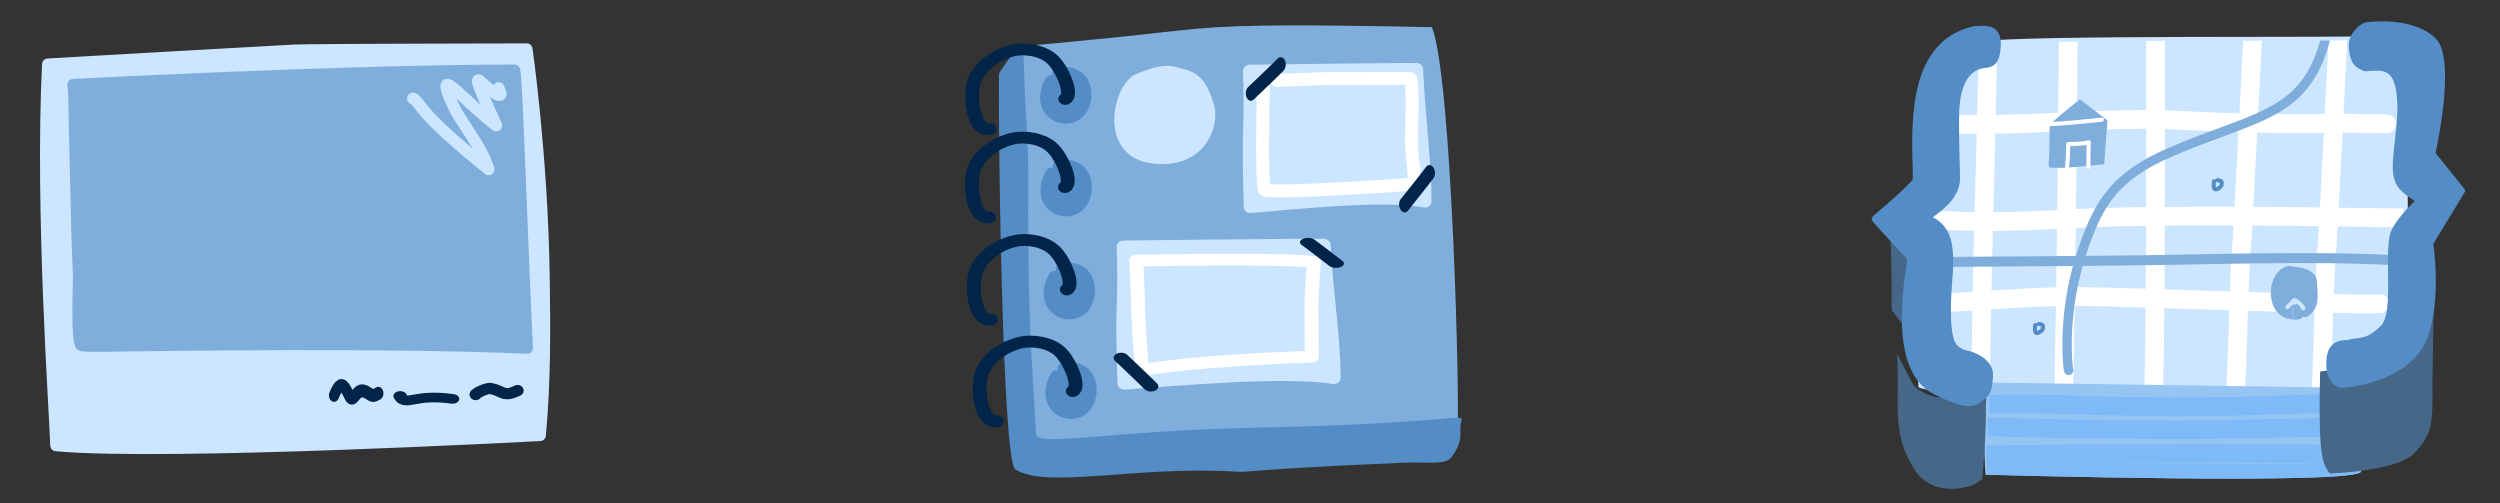 <?xml version="1.0" encoding="UTF-8" standalone="no"?>
<!DOCTYPE svg PUBLIC "-//W3C//DTD SVG 1.1//EN" "http://www.w3.org/Graphics/SVG/1.1/DTD/svg11.dtd">
<svg width="100%" height="100%" viewBox="0 0 2127 428" version="1.1" xmlns="http://www.w3.org/2000/svg" xmlns:xlink="http://www.w3.org/1999/xlink" xml:space="preserve" xmlns:serif="http://www.serif.com/" style="fill-rule:evenodd;clip-rule:evenodd;stroke-linejoin:round;stroke-miterlimit:2;">
    <rect x="0" y="0" width="2127" height="428" fill="#333333" stroke="none"/>
    <g transform="matrix(0.183,0,0,0.187,-7210.53,-19.817)">
        <g>
            <g transform="matrix(0.576,0,0,0.595,16795.3,193.252)">
                <path d="M39632.8,346.633C39574.1,1462.79 39691.6,3004.88 39698.9,3257.73C40600.8,3334.77 43564.1,3180.76 43607.2,3179.97C43647.9,2777.93 43644.7,2356.56 43638.3,1965.11C43623.2,1037.1 43499.9,231.106 43499.9,231.106C43499.9,231.106 41778.8,233.825 41629.3,239.806C41511.6,244.514 39632.8,346.633 39632.8,346.633Z" style="fill:rgb(205,230,255);stroke:rgb(205,230,255);stroke-width:92.21px;stroke-linecap:round;stroke-miterlimit:0.959;"/>
            </g>
            <g transform="matrix(0.574,0,0,0.595,16905.6,193.252)">
                <path d="M39782.8,503.276C39793,503.276 39795.2,812.931 39795.8,836.34C39817.7,1663.42 39814.3,1663.48 39828.8,1955.51C39830.9,1998.09 39807.7,2478.23 39850.1,2491.59C39888.8,2503.81 40233.8,2494.23 40263.1,2494.03C40458.2,2492.68 42368.9,2464.06 43462.6,2512.7C43421.2,1738.15 43380.5,464.344 43359.7,393.009C41968,394.111 39782.8,503.276 39782.8,503.276Z" style="fill:rgb(128,174,220);stroke:rgb(128,174,220);stroke-width:92.41px;stroke-linecap:round;stroke-miterlimit:0.959;"/>
            </g>
            <g transform="matrix(0.609,0,0,0.757,15213.4,-291.078)">
                <path d="M42268.6,2900.58C42336.8,2764.22 42374.1,2906.86 42396.4,2915.79C42431.2,2929.71 42442,2847.72 42518.1,2882.32C42562.2,2902.34 42563.3,2909.93 42606.4,2888.4" style="fill:none;stroke:rgb(0,37,73);stroke-width:78.46px;stroke-linecap:round;stroke-miterlimit:0.959;"/>
            </g>
            <g transform="matrix(1.568,0,0,1.096,-25883.3,-1231.53)">
                <path d="M42822.4,2864.06C42838.2,2911.49 42861.1,2852.94 42977.6,2876.23" style="fill:none;stroke:rgb(0,37,73);stroke-width:40.07px;stroke-linecap:round;stroke-miterlimit:0.959;"/>
            </g>
            <g transform="matrix(0.848,0,0,0.757,5040.37,-285.176)">
                <path d="M43128.4,2888.1C43125.1,2882.84 43188.2,2846.61 43211.9,2851.89C43279.2,2866.85 43280.8,2906.16 43358,2864.06" style="fill:none;stroke:rgb(0,37,73);stroke-width:67.27px;stroke-linecap:round;stroke-miterlimit:0.959;"/>
            </g>
            <g transform="matrix(0.609,0,0,0.595,15409.9,106.714)">
                <path d="M42548.5,752.031C42606.7,776.986 42554.9,834.045 43126.1,1293.76C43054.7,1069.47 42886.9,926.737 42811.4,700.248C42756.7,536.328 42950.3,779.714 43184.3,958.382C43052.9,667.47 43011.2,573.844 43066.3,624.565C43074.8,632.344 43272.8,814.584 43201.7,672.365" style="fill:none;stroke:rgb(205,230,255);stroke-width:89.79px;stroke-linecap:round;stroke-miterlimit:0.959;"/>
            </g>
        </g>
    </g>
    <g transform="matrix(5.145,0,0,2.941,-9654.36,-3642.65)">
        <g>
            <g transform="matrix(0.081,0,0,0.128,1706.57,1143.54)">
                <path d="M6041.89,900.173C6010.22,1298.46 6005.6,1319.38 6018.23,1615.04C6201.15,1669.54 6523.72,1622.93 6912.83,1627.91C6973.37,1628.68 6977.23,1550.2 7016.61,1549.17C7001.82,1421.11 7018.79,892.412 6987.09,827.834C6890.02,833.2 6221.6,824.826 6140.01,841.142L6041.89,900.173Z" style="fill:rgb(205,230,255);"/>
                <clipPath id="_clip1">
                    <path d="M6041.89,900.173C6010.22,1298.46 6005.6,1319.38 6018.23,1615.04C6201.15,1669.54 6523.72,1622.93 6912.83,1627.91C6973.37,1628.68 6977.23,1550.2 7016.61,1549.17C7001.82,1421.11 7018.79,892.412 6987.09,827.834C6890.02,833.2 6221.6,824.826 6140.01,841.142L6041.89,900.173Z"/>
                </clipPath>
                <g clip-path="url(#_clip1)">
                    <g transform="matrix(0.956,0,0,1,265.001,0)">
                        <path d="M6030.49,1258.92C6026.1,1260.46 6021.19,1260.4 6016.59,1258.39L6007.15,1253.06L6002.28,1246.8L6000.11,1240.25L5999.96,1233.99L6002.42,1226.09L6006.49,1220.74L6011.05,1217.48L6015.3,1215.86L6022.82,1215.33C6034.7,1216.22 6114.56,1229.59 6330.3,1216.1C6540.83,1202.95 6989.23,1213.87 7068.62,1213.87C7079.65,1213.87 7088.61,1223.37 7088.61,1235.07C7088.61,1246.77 7079.65,1256.27 7068.62,1256.27C6989.48,1256.27 6542.51,1245.31 6332.65,1258.43C6155.25,1269.52 6060.31,1262.15 6030.49,1258.92Z" style="fill:white;"/>
                    </g>
                    <g transform="matrix(0.956,0,0,1,265.001,0)">
                        <path d="M6104.86,1045.19C6093.82,1045.1 6084.93,1035.53 6085.01,1023.83C6085.09,1012.13 6094.11,1002.7 6105.15,1002.79C6293.63,1004.23 6416.01,984.709 6577.11,993.417C6818.24,1006.45 6845.11,996.846 7014.24,1001.07C7025.28,1001.35 7034.02,1011.07 7033.76,1022.77C7033.5,1034.46 7024.33,1043.74 7013.3,1043.46C6843.74,1039.22 6816.8,1048.83 6575.08,1035.76C6414.57,1027.09 6292.65,1046.62 6104.86,1045.19Z" style="fill:white;"/>
                    </g>
                    <g transform="matrix(0.956,0,0,1,265.001,0)">
                        <path d="M6055.22,1448.75C6044.2,1449.37 6034.78,1440.39 6034.19,1428.71C6033.61,1417.02 6042.08,1407.03 6053.1,1406.41C6272.62,1394.04 6272.06,1386.86 6491.22,1394.88C6531.84,1396.37 6905.73,1410.07 6999.1,1408.04C7010.13,1407.8 7019.28,1417.1 7019.5,1428.8C7019.73,1440.5 7010.95,1450.19 6999.92,1450.43C6906.14,1452.46 6530.64,1438.75 6489.84,1437.26C6272.43,1429.3 6272.99,1436.48 6055.22,1448.75Z" style="fill:white;"/>
                    </g>
                    <g transform="matrix(0.29,0,0,1.082,4597.26,-129.637)">
                        <path d="M6488.15,816.894C6488.13,806.084 6517.64,797.303 6553.99,797.297C6590.35,797.292 6619.89,806.065 6619.9,816.876C6620,879.341 6625.61,1388.38 6607.32,1626.22C6606.49,1637.03 6576.3,1645.6 6539.95,1645.36C6503.6,1645.11 6474.76,1636.13 6475.6,1625.32C6493.87,1387.76 6488.25,879.289 6488.15,816.894Z" style="fill:white;"/>
                    </g>
                    <g transform="matrix(0.956,0,0,1,210.146,-2.245)">
                        <path d="M6728.8,1611.09C6728.92,1609.32 6729.72,1597.39 6730.24,1584.16C6733.01,1513.71 6736.64,1344.86 6740.5,1306.33C6744.26,1268.68 6764.37,824.76 6766.08,797.827C6766.82,786.153 6776.36,777.313 6787.38,778.099C6798.39,778.885 6806.72,789.001 6805.98,800.675C6804.27,827.694 6784.04,1273.03 6780.26,1310.8C6776.45,1348.95 6772.93,1516.16 6770.19,1585.93C6769.36,1607.02 6767.86,1620.69 6767.16,1622.78C6763.49,1633.81 6752.06,1639.6 6741.65,1635.7C6732.01,1632.09 6726.61,1621.41 6728.8,1611.09Z" style="fill:white;"/>
                    </g>
                    <g transform="matrix(0.956,0,0,1,384.068,6.383)">
                        <path d="M6728.8,1611.09C6728.92,1609.32 6729.72,1597.39 6730.24,1584.16C6733.01,1513.71 6736.64,1344.86 6740.5,1306.33C6744.26,1268.68 6764.37,824.76 6766.08,797.827C6766.82,786.153 6776.36,777.313 6787.38,778.099C6798.39,778.885 6806.72,789.001 6805.98,800.675C6804.27,827.694 6784.04,1273.03 6780.26,1310.8C6776.45,1348.95 6772.93,1516.16 6770.19,1585.93C6769.36,1607.02 6767.86,1620.69 6767.16,1622.78C6763.49,1633.81 6752.06,1639.6 6741.65,1635.7C6732.01,1632.09 6726.61,1621.41 6728.8,1611.09Z" style="fill:white;"/>
                    </g>
                    <g transform="matrix(0.956,0,0,1,265.001,0)">
                        <path d="M6313.95,760.011C6314.03,748.311 6323.06,738.882 6334.09,738.967C6345.12,739.052 6354.02,748.62 6353.94,760.321C6349.64,1384.99 6345.89,1481.58 6343.65,1634.62C6343.48,1646.32 6334.38,1655.67 6323.35,1655.49C6312.32,1655.31 6303.5,1645.66 6303.67,1633.97C6305.9,1480.98 6309.65,1384.43 6313.95,760.011Z" style="fill:white;"/>
                    </g>
                    <g transform="matrix(0.956,0,0,1,300.649,3.326)">
                        <path d="M6103.88,859.962C6102.02,848.429 6109.34,837.465 6120.22,835.494C6131.1,833.523 6141.44,841.286 6143.3,852.819C6144.88,862.638 6137.19,1176.77 6136.47,1204.93C6126.74,1584.41 6131.2,1584.32 6127.56,1617.09C6126.27,1628.71 6116.32,1637.04 6105.36,1635.67C6094.4,1634.3 6086.55,1623.75 6087.85,1612.13C6091.45,1579.66 6086.85,1579.75 6096.49,1203.78C6097.2,1176.28 6105.42,869.55 6103.88,859.962Z" style="fill:white;"/>
                    </g>
                    <g transform="matrix(0.582,0,0,0.645,5670.5,-7453.64)">
                        <path d="M2025.47,12809.8C1962.73,13117.4 1776.32,13108 1469.84,13242.1C1284.05,13323.4 1225.4,13412.1 1168.61,13575.4C1094.85,13787.5 1111.47,13978.6 1116.76,14005" style="fill:none;stroke:rgb(128,174,220);stroke-width:32.86px;stroke-linecap:round;stroke-miterlimit:0.959;"/>
                    </g>
                </g>
                <path d="M6041.89,900.173C6010.22,1298.46 6005.6,1319.38 6018.23,1615.04C6201.15,1669.54 6523.72,1622.93 6912.83,1627.91C6973.37,1628.68 6977.23,1550.2 7016.61,1549.17C7001.82,1421.11 7018.79,892.412 6987.09,827.834C6890.02,833.2 6221.6,824.826 6140.01,841.142L6041.89,900.173Z" style="fill:none;stroke:rgb(205,230,255);stroke-width:8.78px;stroke-linecap:round;stroke-miterlimit:1.5;"/>
            </g>
            <g transform="matrix(0.047,0,0,0.083,2161.35,197.559)">
                <path d="M767.928,13456.1C840.259,13453.6 1330.97,13453.4 1656.3,13446.4C2260.17,13433.4 2342.36,13452.2 2394.78,13449.3" style="fill:none;stroke:rgb(128,174,220);stroke-width:34.91px;stroke-linecap:round;stroke-miterlimit:0.959;"/>
            </g>
            <g transform="matrix(0.072,0,0,0.128,1764.83,1144.6)">
                <path d="M5889.57,1236C5892.16,1256.63 5894.9,1313.18 5895.2,1435.61C5932.85,1486.5 5938.41,1474.75 5972.86,1526.7C5973.42,1483.5 5968.81,1460.7 5973.21,1398.17C5976.05,1357.83 5978.58,1371.15 5981.71,1330.78C5964.36,1309.63 5951.11,1300.46 5939.11,1287.66C5920.03,1267.3 5889.57,1236 5889.57,1236Z" style="fill:rgb(70,103,136);"/>
            </g>
            <g transform="matrix(0.089,0,0,0.128,1656.38,1143.54)">
                <path d="M6167.35,1606.98C6167.25,1606.82 6159.07,1669.16 6159.25,1707.44C6159.27,1712.12 6159.29,1716.9 6159.32,1721.75C6159.59,1779.67 6161.85,1815.29 6161.85,1815.29C6161.85,1815.29 6858.56,1839.6 6859.69,1807.79C6860.7,1778.98 6849.21,1663.37 6851.71,1619.05L6167.35,1606.98Z" style="fill:rgb(151,197,243);"/>
                <clipPath id="_clip2">
                    <path d="M6167.35,1606.98C6167.25,1606.82 6159.07,1669.16 6159.25,1707.44C6159.27,1712.12 6159.29,1716.9 6159.32,1721.75C6159.59,1779.67 6161.85,1815.29 6161.85,1815.29C6161.85,1815.29 6858.56,1839.6 6859.69,1807.79C6860.7,1778.98 6849.21,1663.37 6851.71,1619.05L6167.35,1606.98Z"/>
                </clipPath>
                <g clip-path="url(#_clip2)">
                    <g transform="matrix(1,0,0,1,1.641,-25.395)">
                        <path d="M6167.74,1702.6L6167.18,1660.2C6320.59,1657.21 6350.21,1667.97 6584.94,1665.47C6676.02,1664.5 6817.3,1656.24 6849.43,1658.01L6847.84,1700.37C6815.95,1698.6 6675.68,1706.9 6585.24,1707.87C6350.65,1710.37 6321.06,1699.6 6167.74,1702.6Z" style="fill:rgb(126,186,247);"/>
                    </g>
                    <g transform="matrix(1,0,0,1,1.412,-40.743)">
                        <path d="M6165.47,1769.82L6163.89,1727.46C6187.18,1726.17 6279.24,1732.5 6438.62,1732.5C6495.25,1732.5 6478.96,1736.95 6849.59,1726.05L6850.44,1768.44C6479.04,1779.36 6495.37,1774.9 6438.62,1774.9C6280.16,1774.9 6188.63,1768.54 6165.47,1769.82Z" style="fill:rgb(126,186,247);"/>
                    </g>
                    <g transform="matrix(1,0,0,1,2.384,-28.68)">
                        <path d="M6161.35,1820.21L6160.87,1777.81C6608.28,1770.4 6806.03,1776.24 6853.26,1777.73L6852.36,1820.12C6805.22,1818.63 6607.86,1812.81 6161.35,1820.21Z" style="fill:rgb(126,186,247);"/>
                    </g>
                    <g transform="matrix(1,0,0,1,2.383,-39.08)">
                        <path d="M6162.15,1870.04L6162.15,1827.64C6479.24,1827.58 6678.84,1831.01 6780.74,1828.94C6821.65,1828.11 6845.78,1826.92 6854.53,1823.54L6865.08,1863.95C6855.14,1867.79 6827.8,1870.39 6781.32,1871.33C6679.33,1873.4 6479.54,1869.98 6162.15,1870.04Z" style="fill:rgb(126,186,247);"/>
                    </g>
                </g>
            </g>
            <g transform="matrix(0.07,0,0,0.128,1771.99,1143.54)">
                <path d="M5973.78,1542.01C5981.4,1656.12 5958.28,1720.34 6015.82,1804.92C6059.78,1869.54 6156.28,1847.05 6175.2,1823.98C6191.16,1646.92 6178.16,1657.12 6186.11,1615.28C6174.58,1640.94 6134.84,1640.91 6123.85,1641.37C6066.05,1643.77 6041.52,1638.39 6012.9,1613.59" style="fill:rgb(70,103,136);"/>
            </g>
            <g transform="matrix(0.069,0,0,0.128,1781.5,1143.72)">
                <path d="M6132.98,803.958C6134.83,805.806 6168.44,800.713 6166.55,843.62C6164.94,880.21 6152.8,888.289 6135.03,889.656C6070.83,894.594 6066.83,972.503 6066.45,1004.89C6065.74,1064.91 6069.15,1135.25 6068.75,1145.96C6067.06,1191.4 6019.6,1216.85 5999.03,1233.22C6044.4,1251.26 6054.76,1286.45 6051.97,1349.9C6050.97,1372.7 6038.79,1473.65 6056.06,1513.89C6065.68,1536.3 6095.22,1539.19 6095.22,1539.19C6095.22,1539.19 6150.1,1552.55 6147.84,1590.59C6145.23,1634.36 6136.6,1635.54 6114.99,1648.85C6095.13,1661.08 6062.5,1650.85 6012.82,1627.42C5892.23,1570.53 5956.32,1329.21 5951.57,1324.46C5951.57,1324.46 5865.22,1237.81 5866.1,1235.8C5868.51,1230.32 5917.96,1196.61 5963.76,1150.54C5970.57,1143.69 5948.09,993.367 5989.93,900.223C6027.28,817.082 6095.21,809.077 6107.99,804.816L6132.98,803.958Z" style="fill:rgb(84,141,198);stroke:rgb(84,141,198);stroke-width:9.54px;stroke-linecap:round;stroke-miterlimit:1.5;"/>
            </g>
            <g transform="matrix(0.07,0,0,0.128,1783.02,1142.37)">
                <path d="M7083.74,1450.55C7068.12,1496.6 7023.83,1542.44 6997.49,1560.05C6957.62,1586.7 6868.17,1582.58 6815.78,1591.39C6811.78,1759.31 6817.1,1798.77 6838.62,1821.4C6839.54,1822.37 6996.44,1815.93 7035.85,1777.75C7081.19,1733.83 7082.14,1710.24 7081.01,1617.87" style="fill:rgb(70,103,136);"/>
            </g>
            <g transform="matrix(0.07,0,0,0.128,1789.45,1145.27)">
                <path d="M6833.91,783.876C6821.48,785.367 6795.2,807.687 6796.22,832.174C6797.99,875.131 6813.79,878.193 6830.18,885.504C6872.46,881.715 6897.63,880.922 6907.46,930.099C6920.52,995.408 6893.79,1082.01 6901.66,1124.08C6906.51,1149.96 6917.3,1158.38 6954.72,1182.57C6949.91,1187.27 6904.32,1229.35 6894.99,1255.44C6878.78,1300.78 6903.69,1435.43 6871.99,1467.13C6835.01,1504.11 6815.33,1494.74 6787.52,1502.29C6757.25,1502.14 6742.16,1516.59 6743.11,1554.02C6744.22,1597.64 6774.09,1600.96 6774.09,1600.96C6774.09,1600.96 6935.89,1593.38 6974.31,1487.1C7006.38,1398.37 6986.13,1279.23 6986.13,1279.23L7061.92,1160.04L6991.42,1075.91C6991.42,1075.91 7041.21,865.586 6994.03,819.652C6948.86,775.673 6859.77,780.775 6833.91,783.876Z" style="fill:rgb(84,141,198);stroke:rgb(84,141,198);stroke-width:9.46px;stroke-linecap:round;stroke-miterlimit:1.5;"/>
            </g>
            <g transform="matrix(1,0,0,1,-2.861,9.581)">
                <g transform="matrix(0.029,0,0,0.059,2199.4,505.92)">
                    <path d="M2012.42,13569.5C1928.92,13587.7 1903.93,13685.3 1934.81,13749.5C1958.72,13799.2 2019.84,13824.2 2089.7,13807C2191.85,13781.9 2164.73,13688.3 2163.55,13636.8C2162.47,13589.4 2084.05,13579.6 2083.55,13579.3L2012.42,13569.5Z" style="fill:rgb(128,174,220);stroke:rgb(128,174,220);stroke-width:21.4px;stroke-linecap:round;stroke-miterlimit:0.959;"/>
                </g>
                <g transform="matrix(0.047,0,0,0.083,2161.48,190.244)">
                    <path d="M2070.31,13569.9C2069.93,13569.4 2072.86,13712.8 2073.11,13725.2" style="fill:none;stroke:rgb(205,230,255);stroke-width:14.38px;stroke-linecap:round;stroke-miterlimit:0.959;"/>
                </g>
                <g transform="matrix(0.047,0,0,0.083,2161.48,190.244)">
                    <path d="M2031.28,13655.9C2026.75,13657.1 2035.75,13655.4 2089.71,13655.4C2105.61,13655.4 2104.71,13654.8 2120.75,13652.5" style="fill:none;stroke:rgb(205,230,255);stroke-width:14.38px;stroke-linecap:round;stroke-miterlimit:0.959;"/>
                </g>
                <g transform="matrix(0.047,0,0,0.083,2161.48,190.244)">
                    <path d="M2050.3,13632.7C2063.93,13636.2 2096.02,13679 2099.41,13683.5" style="fill:none;stroke:rgb(205,230,255);stroke-width:14.38px;stroke-linecap:round;stroke-miterlimit:0.959;"/>
                </g>
                <g transform="matrix(0.047,0,0,0.083,2161.48,190.244)">
                    <path d="M2048.88,13680.3C2054.6,13678.4 2051.83,13675.8 2101.35,13626.3" style="fill:none;stroke:rgb(205,230,255);stroke-width:14.38px;stroke-linecap:round;stroke-miterlimit:0.959;"/>
                </g>
                <g transform="matrix(0.047,0,0,0.083,2161.48,190.244)">
                    <path d="M2044.63,13585.4C2043.48,13587.7 2045.5,13583.7 2067.07,13562.1C2072.46,13556.7 2097.71,13580.7 2100.73,13589.7" style="fill:none;stroke:rgb(205,230,255);stroke-width:14.38px;stroke-linecap:round;stroke-miterlimit:0.959;"/>
                </g>
            </g>
            <g transform="matrix(0.763,0,0,0.763,505.006,286.719)">
                <g transform="matrix(0.047,0,0,0.083,2161.48,190.244)">
                    <path d="M1715.54,13311C1715.81,13326.1 1714.59,13431.5 1710.57,13494.6C1781.14,13500.3 1900.58,13482.8 1949.1,13480.3C1948.62,13464.8 1963.26,13293 1963.26,13293C1963.26,13293 1884.59,13234 1845.78,13203.4C1800.49,13237.5 1715.54,13311 1715.54,13311Z" style="fill:rgb(128,174,220);stroke:rgb(128,174,220);stroke-width:18.85px;stroke-linecap:round;stroke-miterlimit:0.959;"/>
                </g>
                <g transform="matrix(0.047,0,0,0.083,2161.48,190.244)">
                    <path d="M1786.32,13506C1785.07,13497.3 1789.75,13497.5 1791.86,13396.3C1814.32,13395.3 1852.39,13396.7 1886.25,13388.3C1885.26,13440.9 1884.55,13440.1 1884.55,13499.9" style="fill:none;stroke:white;stroke-width:18.85px;stroke-linecap:round;stroke-miterlimit:0.959;"/>
                </g>
                <g transform="matrix(0.047,0,0,0.083,2161.48,190.244)">
                    <path d="M1698.68,13303.1C1689.71,13311.6 1927.13,13287 1946.93,13285" style="fill:none;stroke:white;stroke-width:18.85px;stroke-linecap:round;stroke-miterlimit:0.959;"/>
                </g>
            </g>
            <g transform="matrix(0.047,0,0,0.083,2159.04,191.764)">
                <path d="M1148.52,13744.8C1139.99,13795.9 1174.2,13762.7 1174.69,13759.8C1177.07,13745.4 1175.91,13743.5 1160.98,13741.1" style="fill:none;stroke:rgb(84,141,198);stroke-width:14.38px;stroke-linecap:round;stroke-miterlimit:0.959;"/>
            </g>
            <g transform="matrix(0.047,0,0,0.083,2188.6,150.19)">
                <path d="M1148.52,13744.8C1139.99,13795.9 1174.2,13762.7 1174.69,13759.8C1177.07,13745.4 1175.91,13743.5 1160.98,13741.1" style="fill:none;stroke:rgb(84,141,198);stroke-width:14.38px;stroke-linecap:round;stroke-miterlimit:0.959;"/>
            </g>
        </g>
    </g>
    <g transform="matrix(0.098,0,0,0.098,-2442.65,51.677)">
        <g>
            <g transform="matrix(0.857,0,0,1,4937.37,-610.928)">
                <path d="M33648.9,486.387C33637,501.259 33631.6,2764.27 33808.2,4000.5C35381.8,3888.69 37484.9,3893.35 38086.8,3824.84C38113.9,3642.62 38033.8,762.599 37828.6,319.323C36232.9,291.904 35761.6,300.026 35236.8,350.809C34222.3,448.992 33648.9,486.387 33648.9,486.387Z" style="fill:rgb(128,174,220);"/>
            </g>
            <g transform="matrix(1,0,0,0.976,135.972,-599.818)">
                <path d="M33670.6,462.6C33622.9,483.013 33462.4,716.728 33462.1,730.67C33454,1147.2 33488.4,4174.41 33603.6,4249.44C33877.8,4428.16 34650.2,4214.06 35527.5,4270.06C35642.1,4277.37 35639.8,4248.2 36959.9,4190.8C37193.9,4180.62 37339,4214.43 37391.4,4139.59C37507.1,3974.38 37450,3925.7 37475,3825.49C37497.4,3735.96 37460.8,3841.05 35657.8,3879.41C34449.6,3905.11 33790.2,4051.97 33783.8,3936.03C33737.6,3104.3 33723.5,3006.27 33715.9,2177.32C33711,1642.9 33728.2,1538.59 33693.2,1048.6C33690.7,1013.82 33670.6,462.6 33670.6,462.6Z" style="fill:rgb(84,141,198);"/>
            </g>
            <g transform="matrix(1.427,0,0,1.471,-14244.5,-830.699)">
                <path d="M33843.1,687.885C33749.8,855.89 33914.7,942.237 34002.2,874.138C34083.8,810.717 34073.2,615.102 33889.7,641.322" style="fill:rgb(84,141,198);stroke:rgb(84,141,198);stroke-width:77.25px;stroke-linecap:round;stroke-miterlimit:0.959;"/>
            </g>
            <g transform="matrix(1.427,0,0,1.471,-14241.2,-25.072)">
                <path d="M33843.1,687.885C33749.8,855.89 33914.7,942.237 34002.2,874.138C34083.8,810.717 34073.2,615.102 33889.7,641.322" style="fill:rgb(84,141,198);stroke:rgb(84,141,198);stroke-width:77.25px;stroke-linecap:round;stroke-miterlimit:0.959;"/>
            </g>
            <g transform="matrix(1.427,0,0,1.471,-14213.9,868.901)">
                <path d="M33843.1,687.885C33749.8,855.89 33914.7,942.237 34002.2,874.138C34083.8,810.717 34073.2,615.102 33889.7,641.322" style="fill:rgb(84,141,198);stroke:rgb(84,141,198);stroke-width:77.25px;stroke-linecap:round;stroke-miterlimit:0.959;"/>
            </g>
            <g transform="matrix(1.427,0,0,1.471,-14199,1733.06)">
                <path d="M33843.1,687.885C33749.8,855.89 33914.7,942.237 34002.2,874.138C34083.8,810.717 34073.2,615.102 33889.7,641.322" style="fill:rgb(84,141,198);stroke:rgb(84,141,198);stroke-width:77.25px;stroke-linecap:round;stroke-miterlimit:0.959;"/>
            </g>
            <g transform="matrix(0.748,0,0,0.638,8694.95,-220.43)">
                <path d="M34062,865.023C34154.4,810.081 34031.8,465.344 33917.9,334.126C33805.7,204.855 33592.9,166.364 33454.7,205.402C33214.3,273.341 33015.2,474.987 32987.7,712.39C32963.7,918.706 33007.2,1301.11 33181.6,1275.32" style="fill:none;stroke:rgb(0,37,73);stroke-width:160.96px;stroke-linecap:round;stroke-miterlimit:0.959;"/>
            </g>
            <g transform="matrix(0.748,0,0,0.638,8760.25,2316.07)">
                <path d="M34062,865.023C34154.4,810.081 34031.8,465.344 33917.9,334.126C33805.7,204.855 33592.9,166.364 33454.7,205.402C33214.3,273.341 33015.2,474.987 32987.7,712.39C32963.7,918.706 33007.2,1301.11 33181.6,1275.32" style="fill:none;stroke:rgb(0,37,73);stroke-width:160.96px;stroke-linecap:round;stroke-miterlimit:0.959;"/>
            </g>
            <g transform="matrix(0.748,0,0,0.638,8708.87,1434.27)">
                <path d="M34062,865.023C34154.4,810.081 34031.8,465.344 33917.9,334.126C33805.7,204.855 33592.9,166.364 33454.7,205.402C33214.3,273.341 33015.2,474.987 32987.7,712.39C32963.7,918.706 33007.2,1301.11 33181.6,1275.32" style="fill:none;stroke:rgb(0,37,73);stroke-width:160.96px;stroke-linecap:round;stroke-miterlimit:0.959;"/>
            </g>
            <g transform="matrix(0.748,0,0,0.638,8692.45,545.208)">
                <path d="M34062,865.023C34154.4,810.081 34031.8,465.344 33917.9,334.126C33805.7,204.855 33592.9,166.364 33454.7,205.402C33214.3,273.341 33015.2,474.987 32987.7,712.39C32963.7,918.706 33007.2,1301.11 33181.6,1275.32" style="fill:none;stroke:rgb(0,37,73);stroke-width:160.96px;stroke-linecap:round;stroke-miterlimit:0.959;"/>
            </g>
            <g transform="matrix(0.905,0,0,0.869,3400.5,-520.61)">
                <path d="M34713.4,787.262C34536.2,853.192 34365.2,1526.3 34874.6,1566.25C35327.7,1601.79 35405.3,1204.44 35373.6,1077.51C35291.3,748.27 35183,764.491 35044.9,722.484C34931.6,687.992 34790.5,758.562 34713.4,787.262Z" style="fill:rgb(205,230,255);stroke:rgb(205,230,255);stroke-width:126.17px;stroke-linecap:round;stroke-miterlimit:0.959;"/>
            </g>
            <g transform="matrix(0.963,0,0,0.966,1402.05,-1103.41)">
                <path d="M35690.8,1236.17C35695.5,1409.63 35699.5,1569.08 35688.7,1872.14C35687.1,1915 35691,2284.18 35698,2453.08C36045.8,2426.18 36887.9,2330.55 37274.1,2404.08C37273.9,2045.14 37217,1649.24 37198.6,1221.22C37099.3,1217.21 35690.8,1236.17 35690.8,1236.17Z" style="fill:rgb(205,230,255);stroke:rgb(205,230,255);stroke-width:116.08px;stroke-linecap:round;stroke-miterlimit:0.959;"/>
            </g>
            <g transform="matrix(1.152,0,0,0.979,-6436.2,401.88)">
                <path d="M35690.8,1236.17C35695.5,1409.63 35699.5,1569.08 35688.7,1872.14C35687.1,1915 35691,2284.18 35698,2453.08C36045.8,2426.18 36887.9,2330.55 37274.1,2404.08C37273.9,2045.14 37217,1649.24 37198.6,1221.22C37099.3,1217.21 35690.8,1236.17 35690.8,1236.17Z" style="fill:rgb(205,230,255);stroke:rgb(205,230,255);stroke-width:104.72px;stroke-linecap:round;stroke-miterlimit:0.959;"/>
            </g>
            <g transform="matrix(1.182,0,0,1,-6155.48,-679.576)">
                <path d="M34640.6,2415.44C34654.6,2716.51 34648.6,2748.83 34662.9,3048.66C34670.5,3208.45 34676.3,3206.74 34682.7,3365.53C35064,3284.19 35829.8,3252.4 35930,3248.25C35929.9,2836.84 35918.1,2837.8 35944.8,2428.19C35725.5,2388.07 34640.6,2415.44 34640.6,2415.44Z" style="fill:none;stroke:white;stroke-width:102.25px;stroke-linecap:round;stroke-miterlimit:0.959;"/>
            </g>
            <g transform="matrix(1,0,0,1,165.114,-784.681)">
                <path d="M35727.7,1021.16C35726.1,1092.06 35707.7,1885.72 35740.5,1907.56C35772.8,1929.11 36449.7,1899.93 36987.9,1858.53C37079.1,1851.51 37017.2,1723.1 37013.2,1492.14C37011.9,1416.68 37034.2,942.823 37001.1,939.51C36952.5,934.649 36856.9,940.242 36304.6,939.03C36235.8,938.879 36066.7,949.212 35847,954.321" style="fill:none;stroke:white;stroke-width:111.94px;stroke-linecap:round;stroke-miterlimit:0.959;"/>
            </g>
            <g transform="matrix(0.849,0,0,0.587,5424.69,723.327)">
                <path d="M34432.8,3162.56C34466.6,3203.35 34720.4,3560.14 34736.9,3583.27" style="fill:none;stroke:rgb(0,37,73);stroke-width:153.38px;stroke-linecap:round;stroke-miterlimit:0.959;"/>
            </g>
            <g transform="matrix(0.799,-0.001,0,0.438,8768.29,225.168)">
                <path d="M34432.8,3162.56C34466.6,3203.35 34720.4,3560.14 34736.9,3583.27" style="fill:none;stroke:rgb(0,37,73);stroke-width:173.78px;stroke-linecap:round;stroke-miterlimit:0.959;"/>
            </g>
            <g transform="matrix(0.083,0.845,-0.585,0.057,36330,-28305.3)">
                <path d="M34432.8,3162.56C34466.6,3203.35 34720.4,3560.14 34736.9,3583.27" style="fill:none;stroke:rgb(0,37,73);stroke-width:153.38px;stroke-linecap:round;stroke-miterlimit:0.959;"/>
            </g>
            <g transform="matrix(-0.033,0.848,-0.587,-0.023,39035,-29092.2)">
                <path d="M34432.8,3162.56C34466.6,3203.35 34720.4,3560.14 34736.9,3583.27" style="fill:none;stroke:rgb(0,37,73);stroke-width:153.38px;stroke-linecap:round;stroke-miterlimit:0.959;"/>
            </g>
        </g>
    </g>
</svg>
